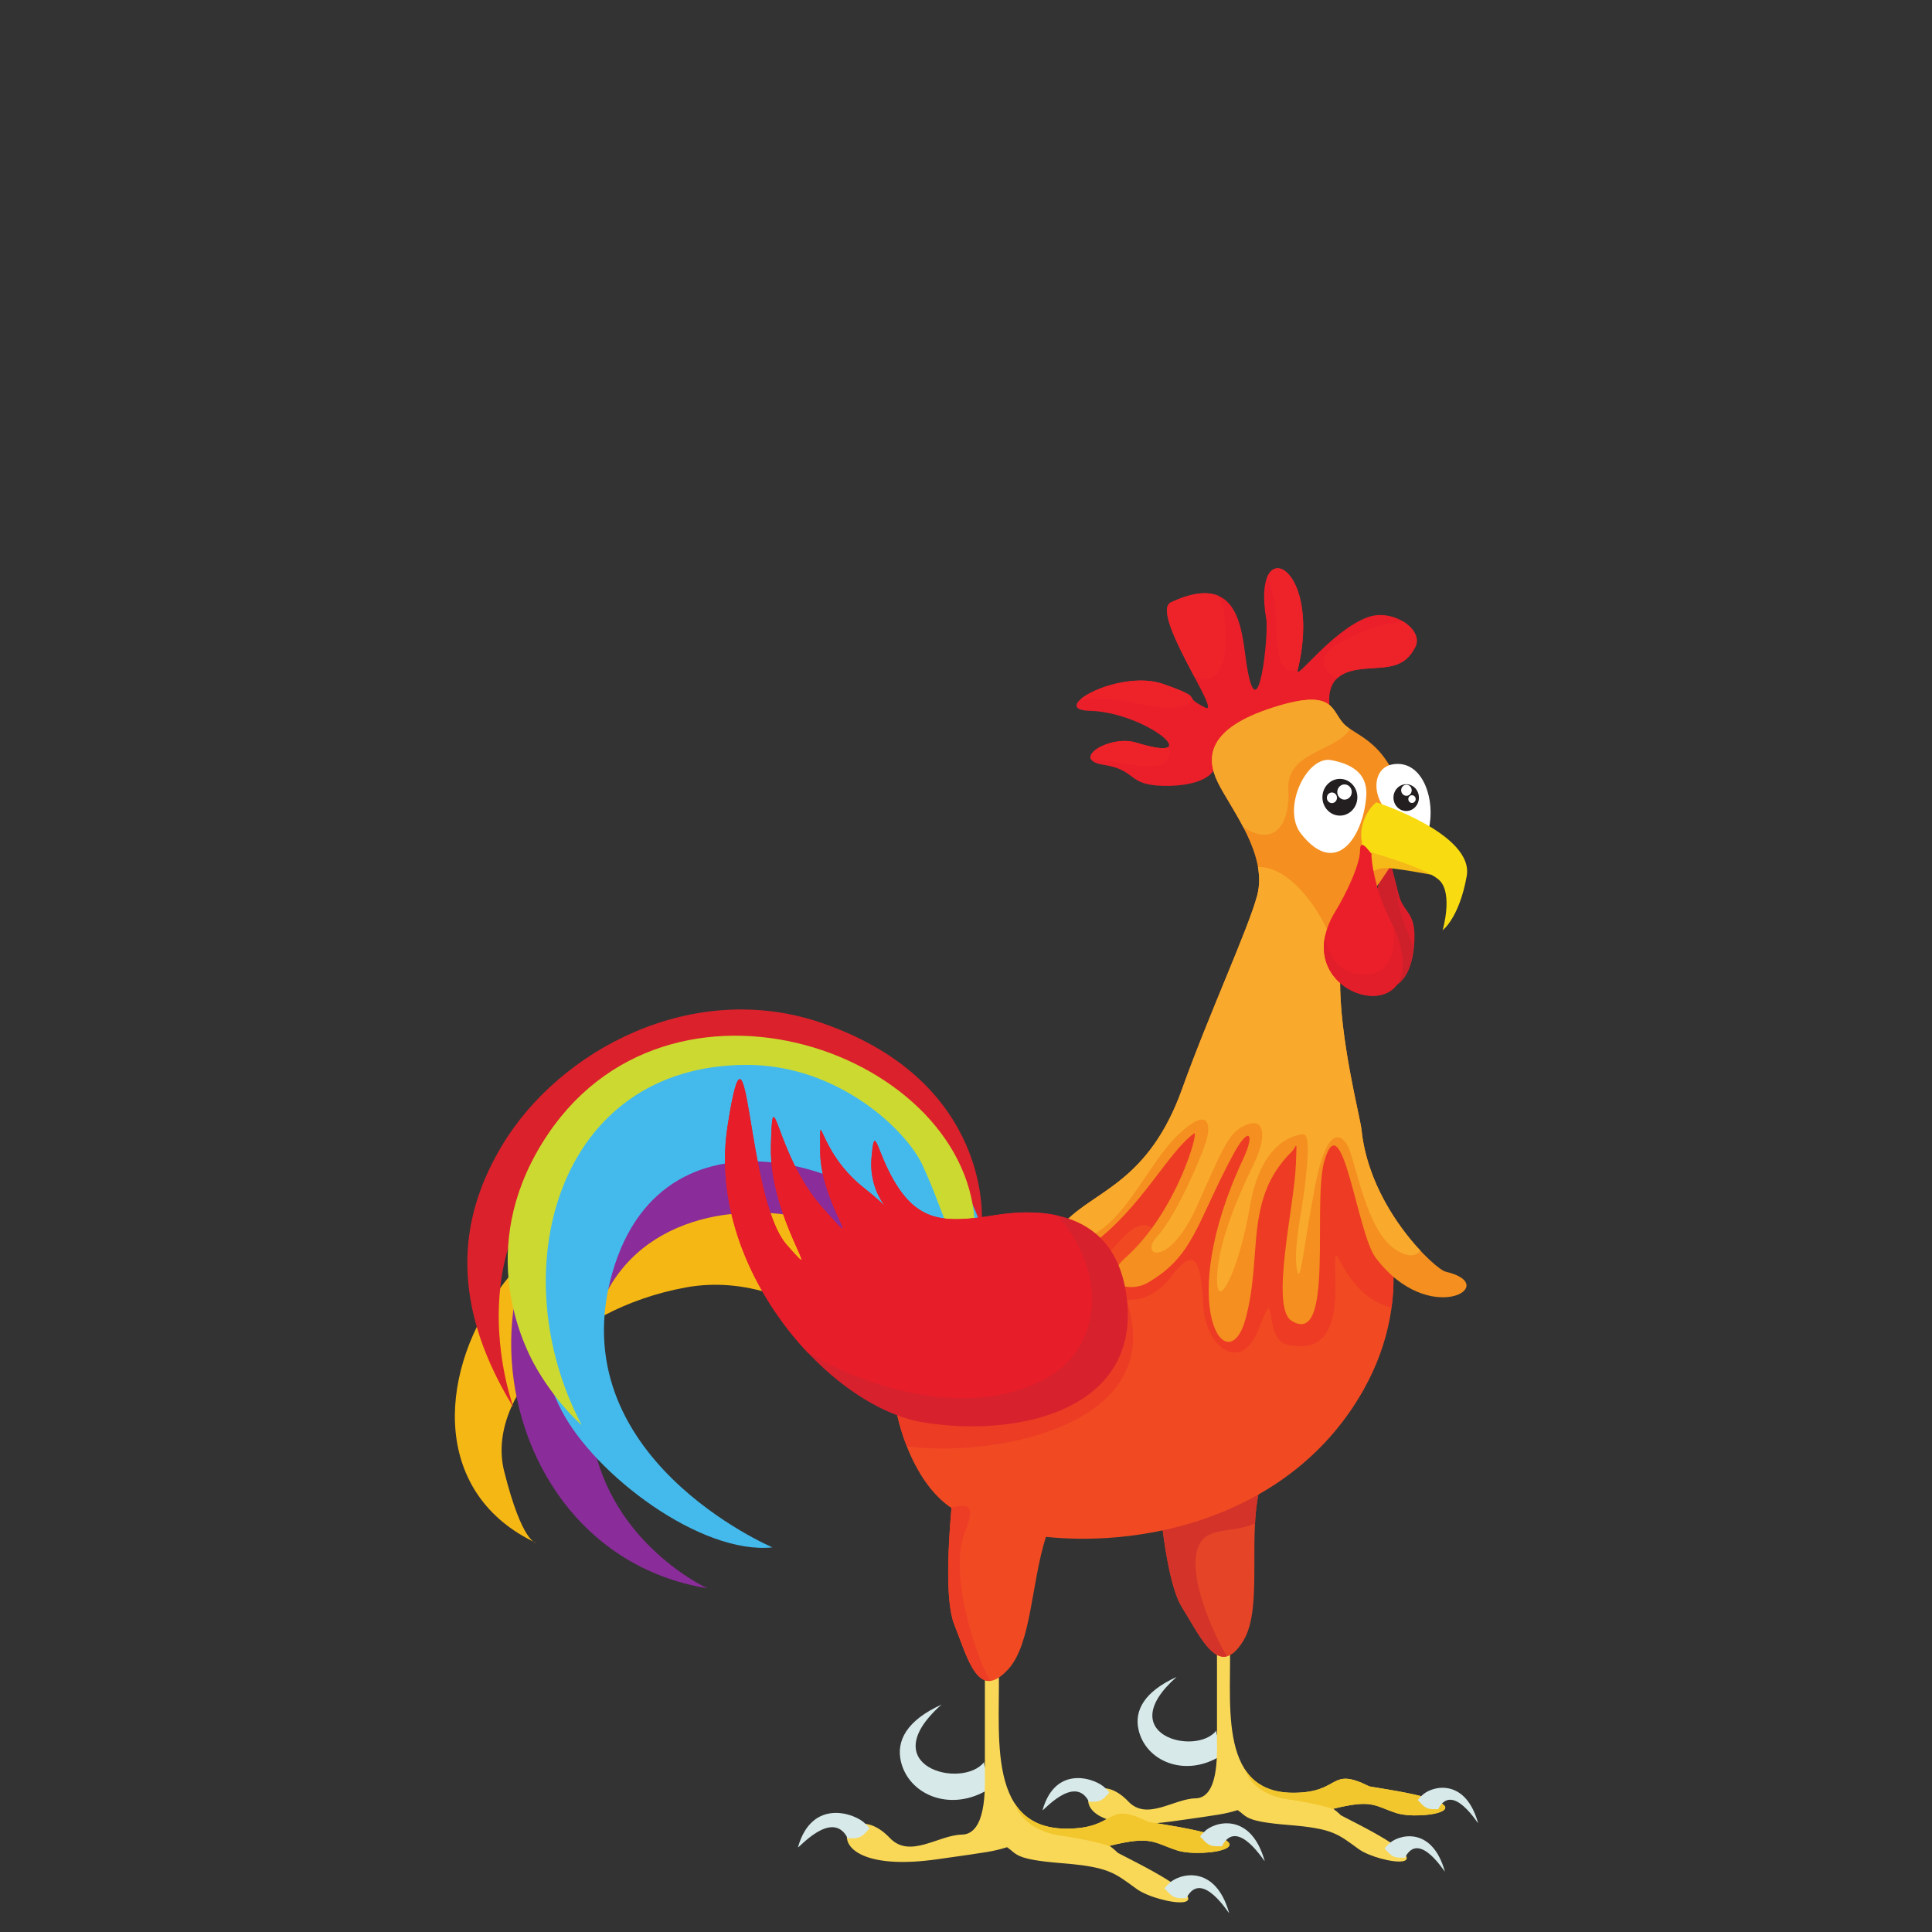<?xml version="1.0" encoding="UTF-8" standalone="no"?>
<svg
   xmlns:dc="http://purl.org/dc/elements/1.1/"
   xmlns:cc="http://creativecommons.org/ns#"
   xmlns:rdf="http://www.w3.org/1999/02/22-rdf-syntax-ns#"
   xmlns:svg="http://www.w3.org/2000/svg"
   xmlns="http://www.w3.org/2000/svg"
   xmlns:sodipodi="http://sodipodi.sourceforge.net/DTD/sodipodi-0.dtd"
   xmlns:inkscape="http://www.inkscape.org/namespaces/inkscape"
   width="200"
   height="200"
   viewBox="0 0 52.917 52.917"
   version="1.1"
   id="svg3023"
   inkscape:version="1.0.2-2 (e86c870879, 2021-01-15)"
   sodipodi:docname="1.svg">
  <rect x="0" y="0" width="52.917" height="52.917" fill="#333333" stroke="none"/>
  <defs
     id="defs3017" />
  <sodipodi:namedview
     id="base"
     pagecolor="#ffffff"
     bordercolor="#666666"
     borderopacity="1.0"
     inkscape:pageopacity="0.0"
     inkscape:pageshadow="2"
     inkscape:zoom="2.8"
     inkscape:cx="119.87417"
     inkscape:cy="83.20568"
     inkscape:document-units="mm"
     inkscape:current-layer="layer1"
     inkscape:document-rotation="0"
     showgrid="false"
     units="px"
     inkscape:window-width="1920"
     inkscape:window-height="1017"
     inkscape:window-x="-8"
     inkscape:window-y="-8"
     inkscape:window-maximized="1" />
  <g
     inkscape:label="Layer 1"
     inkscape:groupmode="layer"
     id="layer1">
    <g
       id="g3862"
       transform="matrix(0.357,0,0,0.357,-72.399,9.383)">
      <path
         id="path634"
         style="fill:#f5b713;fill-opacity:1;fill-rule:evenodd;stroke:none;stroke-width:0.133"
         d="m 272.099,79.997 c 0,0 -7.503,-9.188 -16.689,-7.504 -9.188,1.685 -15.312,8.575 -13.935,14.087 1.38,5.512 2.451,5.512 2.451,5.512 -15.629,-7.349 0.665,-35.612 21.129,-25.111 11.637,5.972 7.044,13.016 7.044,13.016 v 0" />
      <path
         id="path636"
         style="fill:#8a2c99;fill-opacity:1;fill-rule:evenodd;stroke:none;stroke-width:0.133"
         d="m 271.82,73.313 c 1.199,-7.885 -27.768,-12.945 -23.563,10.824 1.428,8.073 8.807,11.436 8.807,11.436 -19.244,-3.152 -20.777,-33.864 -0.255,-34.771 12.152,-0.535 15.905,5.361 16.797,8.043 0.895,2.68 -1.608,3.931 -1.787,4.468 v 0" />
      <path
         id="path638"
         style="fill:#db212b;fill-opacity:1;fill-rule:evenodd;stroke:none;stroke-width:0.133"
         d="m 278.12,67.505 c 0,0 0.899,-10.723 -12.196,-15.28 -9.924,-3.453 -20.232,2.023 -24.64,9.427 -2.9,4.869 -4.412,11.385 0.916,20.06 0,0 -4.556,-12.196 4.557,-19.703 9.113,-7.505 24.795,-3.619 26.269,-0.803 1.475,2.813 2.547,3.885 2.547,3.885 l 2.547,2.413 v 0" />
      <path
         id="path640"
         style="fill:#44baec;fill-opacity:1;fill-rule:evenodd;stroke:none;stroke-width:0.133"
         d="m 278.361,68.631 c 0,0 -4.369,-16.164 -20.989,-13.724 -14.2,2.083 -15.94,18.388 -11.513,26.984 2.577,5.005 10.737,11.116 16.204,10.544 0,0 -16.351,-6.943 -12.276,-21.096 4.075,-14.153 21.069,-7.64 23.428,-2.065 2.359,5.576 5.147,-0.643 5.147,-0.643 v 0" />
      <path
         id="path642"
         style="fill:#d8e9ea;fill-opacity:1;fill-rule:evenodd;stroke:none;stroke-width:0.133"
         d="m 293.061,102.38 c -2.507,1.141 -3.244,2.599 -2.909,4.056 0.541,2.356 3.409,3.608 6.048,2.141 0.861,-0.477 -0.176,-1.611 -0.081,-2.088 -1.567,2.004 -8.04,0.315 -3.057,-4.109 v 0" />
      <path
         id="path644"
         style="fill:#fad857;fill-opacity:1;fill-rule:evenodd;stroke:none;stroke-width:0.133"
         d="m 297.14,99.321 c 0.235,4.495 -1.143,11.941 4.875,11.941 3.712,0 2.716,-2.053 5.847,-0.488 l 1.463,0.244 c 8.339,1.389 2.483,2.412 0.608,1.801 -1.72,-0.561 -1.819,-1.077 -4.845,-0.328 0.187,0.131 0.385,0.295 0.599,0.505 l 1.316,0.68 c 7.504,3.883 1.619,3.056 0.025,1.9 -1.593,-1.155 -1.955,-1.571 -5.415,-1.848 -3.328,-0.268 -3.131,-0.644 -3.857,-1.137 -1.055,0.312 -1.125,0.315 -5.001,0.863 -9.487,1.343 -6.619,-4.92 -3.393,-1.527 1.437,1.515 3.484,-0.209 5.157,-0.237 1.771,-0.031 1.648,-3.34 1.648,-4.328 v -6.823 l 0.975,-1.219 v 0" />
      <path
         id="path646"
         style="fill:#f2c62d;fill-opacity:1;fill-rule:evenodd;stroke:none;stroke-width:0.133"
         d="m 298.288,109.433 c 0.713,1.116 1.865,1.829 3.727,1.829 3.712,0 2.716,-2.053 5.847,-0.488 l 1.463,0.244 c 8.339,1.389 2.483,2.412 0.608,1.801 -1.72,-0.561 -1.819,-1.077 -4.845,-0.328 l 0.017,0.012 h -0.023 c 0,0 -1.227,-0.417 -3.493,-0.739 -1.557,-0.221 -2.848,-1.015 -3.3,-2.332 v 0" />
      <path
         id="path648"
         style="fill:#d8e9ea;fill-opacity:1;fill-rule:evenodd;stroke:none;stroke-width:0.133"
         d="m 309.128,115.64 c -0.208,-0.085 0.008,-0.228 0.193,-0.428 0.66,-0.715 3.313,-1.508 4.329,2.081 0.059,0.212 -1.957,-3.233 -3.06,-1.048 -0.697,-0.004 -0.915,0.044 -1.463,-0.605 v 0" />
      <path
         id="path650"
         style="fill:#d8e9ea;fill-opacity:1;fill-rule:evenodd;stroke:none;stroke-width:0.133"
         d="m 311.676,111.921 c -0.208,-0.087 0.008,-0.229 0.193,-0.429 0.661,-0.715 3.313,-1.509 4.328,2.081 0.06,0.212 -1.956,-3.233 -3.059,-1.048 -0.697,-0.004 -0.915,0.044 -1.463,-0.604 v 0" />
      <path
         id="path652"
         style="fill:#d8e9ea;fill-opacity:1;fill-rule:evenodd;stroke:none;stroke-width:0.133"
         d="m 287.808,111.347 c 0.209,-0.085 -0.008,-0.228 -0.193,-0.428 -0.66,-0.715 -3.813,-1.919 -4.829,1.671 -0.059,0.212 2.457,-2.823 3.561,-0.636 0.696,-0.005 0.913,0.043 1.461,-0.607 v 0" />
      <path
         id="path654"
         style="fill:#d8e9ea;fill-opacity:1;fill-rule:evenodd;stroke:none;stroke-width:0.133"
         d="m 275.033,104.497 c -2.685,1.223 -3.476,2.784 -3.119,4.347 0.58,2.524 3.655,3.865 6.483,2.293 0.921,-0.512 -0.191,-1.725 -0.088,-2.236 -1.679,2.147 -8.616,0.336 -3.276,-4.404 v 0" />
      <path
         id="path656"
         style="fill:#fad857;fill-opacity:1;fill-rule:evenodd;stroke:none;stroke-width:0.133"
         d="m 279.404,101.22 c 0.251,4.817 -1.224,12.795 5.223,12.795 3.979,0 2.911,-2.2 6.267,-0.523 l 1.567,0.261 c 8.936,1.489 2.659,2.585 0.652,1.931 -1.844,-0.601 -1.949,-1.153 -5.193,-0.351 0.2,0.139 0.415,0.316 0.643,0.541 l 1.411,0.729 c 8.04,4.16 1.733,3.275 0.025,2.035 -1.707,-1.237 -2.095,-1.683 -5.803,-1.98 -3.564,-0.287 -3.355,-0.689 -4.132,-1.219 -1.129,0.335 -1.205,0.337 -5.359,0.925 -10.167,1.436 -7.092,-5.272 -3.639,-1.636 1.541,1.621 3.735,-0.225 5.527,-0.255 1.899,-0.032 1.768,-3.579 1.768,-4.637 v -7.312 l 1.044,-1.305 v 0" />
      <path
         id="path658"
         style="fill:#f2c62d;fill-opacity:1;fill-rule:evenodd;stroke:none;stroke-width:0.133"
         d="m 280.635,112.055 c 0.763,1.197 1.999,1.96 3.992,1.96 3.979,0 2.911,-2.2 6.267,-0.523 l 1.567,0.261 c 8.936,1.489 2.659,2.585 0.652,1.931 -1.844,-0.601 -1.949,-1.153 -5.193,-0.351 l 0.019,0.013 -0.023,-10e-4 c 0,0 -1.316,-0.447 -3.744,-0.791 -1.669,-0.239 -3.052,-1.088 -3.536,-2.5 v 0" />
      <path
         id="path660"
         style="fill:#d8e9ea;fill-opacity:1;fill-rule:evenodd;stroke:none;stroke-width:0.133"
         d="m 292.251,118.707 c -0.224,-0.092 0.008,-0.245 0.207,-0.46 0.707,-0.765 3.549,-1.616 4.639,2.232 0.064,0.227 -2.097,-3.465 -3.279,-1.124 -0.747,-0.004 -0.981,0.047 -1.567,-0.648 v 0" />
      <path
         id="path662"
         style="fill:#d8e9ea;fill-opacity:1;fill-rule:evenodd;stroke:none;stroke-width:0.133"
         d="m 294.981,114.721 c -0.224,-0.093 0.008,-0.247 0.205,-0.46 0.708,-0.767 3.551,-1.616 4.64,2.231 0.064,0.228 -2.097,-3.465 -3.28,-1.123 -0.745,-0.005 -0.98,0.047 -1.565,-0.648 v 0" />
      <path
         id="path664"
         style="fill:#d8e9ea;fill-opacity:1;fill-rule:evenodd;stroke:none;stroke-width:0.133"
         d="m 269.404,114.107 c 0.224,-0.093 -0.009,-0.245 -0.207,-0.46 -0.708,-0.767 -4.087,-2.056 -5.175,1.791 -0.065,0.229 2.633,-3.025 3.815,-0.683 0.747,-0.005 0.98,0.047 1.567,-0.648 v 0" />
      <path
         id="path666"
         style="fill:#ea1f2a;fill-opacity:1;fill-rule:evenodd;stroke:none;stroke-width:0.133"
         d="m 304.852,28.251 c -0.44,-2.663 1.159,-3.111 2.793,-3.236 1.667,-0.127 2.931,-0.032 3.747,-1.677 0.651,-1.312 -1.749,-2.996 -3.703,-2.251 -2.765,1.053 -5.539,4.936 -5.325,4.04 1.951,-8.176 -3.581,-10.664 -2.421,-3.941 0.212,1.232 -0.619,8.883 -1.485,3.616 -0.4,-2.432 -0.385,-7.404 -5.817,-4.875 -1.671,0.779 3.996,8.761 2.619,8.073 -1.999,-1 0.2,-0.6 -3.199,-1.8 -3.399,-1.199 -8.965,1.971 -5.657,2.053 4.316,0.107 9.16,4.163 3.571,2.439 -2.056,-0.635 -5.109,1.307 -2.511,1.705 2.599,0.4 1.768,1.552 4.577,1.611 2.811,0.06 4.017,-0.875 3.979,-1.62 -0.083,-1.655 7.705,-4.388 8.833,-4.137 v 0" />
      <path
         id="path668"
         style="fill:#ee232a;fill-opacity:1;fill-rule:evenodd;stroke:none;stroke-width:0.133"
         d="m 305.36,25.783 c 0.547,-0.541 1.411,-0.701 2.285,-0.768 1.667,-0.127 2.931,-0.032 3.747,-1.677 0.336,-0.679 -0.141,-1.455 -0.952,-1.944 -1.525,0.189 -3.193,0.677 -4.767,1.581 -2.169,1.244 -1.263,2.241 -0.313,2.808 z m -2.977,-0.741 c 1.468,-6.291 -1.507,-9.172 -2.375,-7.019 0.415,0.86 0.677,2.077 0.709,3.881 0.056,3.209 0.844,3.548 1.633,3.153 z m -6.099,-5.608 c -0.811,-0.352 -1.968,-0.287 -3.644,0.493 -1,0.465 0.628,3.511 1.803,5.735 1.46,0.569 2.351,-0.317 2.388,-2.912 0.025,-1.7 -0.209,-2.689 -0.547,-3.316 z m -2.013,7.883 c -0.151,-0.237 -0.059,-0.357 -2.211,-1.116 -2.225,-0.785 -5.38,0.303 -6.363,1.171 1.125,-0.149 2.697,-0.043 4.432,0.333 2.647,0.575 3.947,0.319 4.141,-0.388 z m -1.863,3.72 c -0.237,0.16 -0.984,0.103 -2.435,-0.344 -1.621,-0.5 -3.861,0.6 -3.464,1.284 l 0.128,0.009 c 2.647,0.169 5.237,1.239 5.857,-0.225 0.111,-0.261 0.067,-0.503 -0.087,-0.724 v 0" />
      <path
         id="path670"
         style="fill:#e54427;fill-opacity:1;fill-rule:evenodd;stroke:none;stroke-width:0.133"
         d="m 291.544,86.213 c -1.685,-1.649 12.047,-10.285 8.125,0.937 -1.343,3.841 0.152,9.8 -1.489,12.468 -1.841,2.991 -3.223,-0.221 -4.709,-2.609 -1.487,-2.387 -1.927,-10.796 -1.927,-10.796 v 0" />
      <path
         id="path672"
         style="fill:#d43329;fill-opacity:1;fill-rule:evenodd;stroke:none;stroke-width:0.133"
         d="m 300.265,84.948 c -0.109,0.631 -0.301,1.359 -0.596,2.203 -0.363,1.036 -0.519,2.225 -0.584,3.463 -1.997,0.803 -3.841,0.149 -4.413,1.955 -0.756,2.384 1.513,7.036 2.26,8.227 -1.259,0.327 -2.329,-1.968 -3.461,-3.785 -0.961,-1.543 -1.485,-5.605 -1.736,-8.283 1.991,-1.073 4.732,-2.327 5.351,-2.592 0.391,-0.168 1.836,-0.839 3.18,-1.187 v 0" />
      <path
         id="path674"
         style="fill:#f14a23;fill-opacity:1;fill-rule:evenodd;stroke:none;stroke-width:0.133"
         d="m 307.392,80.383 c -5.38,9.517 -16.405,12.068 -24.348,11.245 -1.125,3.532 -1.109,8.155 -2.856,10.115 -2.339,2.621 -3.133,-0.784 -4.179,-3.396 -0.716,-1.791 -0.449,-6.284 -0.212,-8.931 -5.853,-3.885 -7.147,-20.069 1.987,-19.833 7.775,0.201 11.125,-3.284 11.259,-3.351 0.017,-0.009 0.012,0.063 -0.007,0.199 0.596,-1.285 1.183,-2.465 1.776,-3.451 3.691,-6.12 10.524,-6.068 14.871,-1.664 3.957,4.009 5.839,11.763 1.709,19.067 v 0" />
      <path
         id="path676"
         style="fill:#ec3c24;fill-opacity:1;fill-rule:evenodd;stroke:none;stroke-width:0.133"
         d="m 272.364,84.669 c -2.417,-6.18 -1.44,-15.265 5.42,-15.087 3.596,0.093 6.244,-0.603 8.067,-1.383 2.157,2.279 3.732,5.016 3.875,7.709 0.417,7.868 -11.965,9.593 -17.361,8.76 v 0" />
      <path
         id="path678"
         style="fill:#ee3b24;fill-opacity:1;fill-rule:evenodd;stroke:none;stroke-width:0.133"
         d="m 283.145,69.077 c 3.991,-0.929 5.8,-2.797 5.897,-2.845 0.017,-0.009 0.012,0.063 -0.007,0.199 0.596,-1.285 1.183,-2.465 1.776,-3.451 2.528,-4.192 6.532,-5.488 10.2,-4.473 0.185,0.436 0.469,0.803 1.165,0.889 0.516,0.065 0.927,0.115 1.265,0.156 0.795,0.473 1.548,1.063 2.24,1.764 2.813,2.851 4.576,7.596 3.876,12.728 -0.048,-0.013 -0.095,-0.025 -0.144,-0.039 -4.088,-1.14 -4.288,-6.903 -4.155,-2.011 0.133,4.893 -1.743,5.295 -3.685,4.893 -1.944,-0.403 -0.737,-5.095 -2.144,-1.341 -1.408,3.753 -4.088,1.407 -4.289,-1.408 -0.201,-2.813 -0.335,-5.36 -2.48,-2.479 -2.144,2.881 -5.361,1.741 -4.892,0.268 0.469,-1.475 1.676,-1.273 3.016,-2.613 1.34,-1.341 -0.201,-2.48 -1.876,-0.603 -1.676,1.876 -2.949,3.081 -5.027,2.613 -1.507,-0.341 -1.215,-1.456 -0.737,-2.248 v 0" />
      <path
         id="path680"
         style="fill:#ee3d25;fill-opacity:1;fill-rule:evenodd;stroke:none;stroke-width:0.133"
         d="m 278.879,102.664 c -0.024,0.004 -0.049,0.008 -0.073,0.011 -0.491,-0.399 -3.433,-7.792 -1.959,-11.447 0.897,-2.224 0.047,-2.132 -1.088,-1.837 l 0.039,0.025 c -0.237,2.647 -0.504,7.14 0.212,8.931 0.803,2.008 1.459,4.483 2.781,4.331 0.081,-0.04 0.119,-0.051 0.088,-0.013 v 0" />
      <path
         id="path682"
         style="fill:#de1f2b;fill-opacity:1;fill-rule:evenodd;stroke:none;stroke-width:0.133"
         d="m 309.417,39.648 c 0,0 0.311,1.248 0.701,2.732 0.389,1.481 1.405,1.248 1.171,3.9 -0.235,2.652 -1.561,3.744 -2.965,2.965 -1.404,-0.781 0.547,-1.717 0.156,-2.497 -0.389,-0.78 -0.389,-1.639 -0.389,-2.575 0,-0.936 1.015,-4.681 1.015,-4.681 l 0.312,0.156 v 0" />
      <path
         id="path684"
         style="fill:#ce202b;fill-opacity:1;fill-rule:evenodd;stroke:none;stroke-width:0.133"
         d="m 309.419,39.657 c 0.024,0.1 0.253,1.009 0.553,2.164 -0.017,0.929 0.288,2.337 1.307,4.568 -0.261,2.572 -1.569,3.624 -2.955,2.856 -1.404,-0.781 0.547,-1.717 0.156,-2.497 -0.389,-0.78 -0.389,-1.639 -0.389,-2.575 0,-0.784 0.712,-3.541 0.943,-4.413 0.136,-0.047 0.264,-0.079 0.385,-0.103 v 0" />
      <path
         id="path686"
         style="fill:#f48f20;fill-opacity:1;fill-rule:evenodd;stroke:none;stroke-width:0.133"
         d="m 306.055,29.4 c -1.197,-1.003 -0.599,-2.999 -5.597,-1.4 -4.997,1.6 -5.199,3.799 -4.199,5.797 1,2 3.807,5.495 2.999,8.597 -0.649,2.495 -3.72,9.156 -5.757,14.847 -3.031,8.463 -8.185,7.787 -10.076,11.785 -0.855,1.808 1.069,1.732 3.352,0.001 3.625,-2.747 5.645,-6.908 7.631,-8.353 0.424,-0.311 -1.309,5.983 -5.207,9.487 -2.327,2.092 0.251,2.783 1.64,1.979 3.553,-2.057 3.724,-4.529 6.548,-9.804 1.229,-2.297 1.715,-1.679 0.801,0.268 -5.367,11.44 -1.173,17.2 0.165,12.32 1.339,-4.879 -0.148,-9.193 3.528,-12.828 0.432,-0.428 0.413,-1.169 0.339,0.941 -0.112,3.189 -2.005,10.979 -0.325,12.02 3.315,2.056 1.559,-9.052 2.515,-12.287 1.348,-4.559 2.519,5.552 3.916,7.423 4.104,5.492 9.804,2.108 5.381,1.089 -0.78,-0.179 -5.832,-4.824 -6.453,-10.895 -0.135,-1.313 -3.033,-11.927 -0.8,-15.595 2.208,-3.625 2.904,-4.165 3.643,-5.767 2.893,1.192 1.057,-0.684 0.737,-2.393 -1.083,-5.776 -3.592,-6.241 -4.78,-7.233 v 0" />
      <path
         id="path688"
         style="fill:#f9a92b;fill-opacity:1;fill-rule:evenodd;stroke:none;stroke-width:0.133"
         d="m 299.309,40.232 c 0.129,0.727 0.133,1.455 -0.052,2.163 -0.649,2.495 -3.72,9.156 -5.757,14.847 -2.536,7.085 -6.563,7.765 -8.915,10.144 -0.276,0.921 -0.195,1.769 1.401,1.313 3.004,-0.86 4.828,-5.644 7.187,-7.901 2.36,-2.257 2.628,-0.86 2.092,0.7 -0.537,1.557 -2.307,5.588 -3.701,7.093 -1.395,1.505 0.912,2.472 3.057,-2.311 2.145,-4.783 2.467,-5.751 3.863,-6.288 1.393,-0.537 1.447,1.075 0.588,2.848 -0.857,1.773 -2.788,5.804 -2.896,8.815 -0.107,3.009 1.663,-0.323 2.521,-5.375 0.857,-5.052 3.485,-5.483 4.076,-5.536 0.591,-0.055 0.321,2.419 0.107,4.192 -0.215,1.773 -0.857,4.568 -0.589,6.127 0.268,1.559 0.536,-1.828 1.395,-6.287 0.857,-4.461 1.931,-4.247 2.52,-3.119 0.589,1.129 1.395,6.343 3.54,7.847 0.924,0.649 1.629,0.677 2.031,0.169 -1.769,-1.891 -4.112,-5.277 -4.521,-9.285 -0.1,-0.976 -1.725,-7.087 -1.637,-11.667 -0.229,-1.093 -0.464,-2.072 -0.699,-2.865 -0.5,-1.681 -2.876,-5.667 -5.609,-5.624 v 0" />
      <path
         id="path690"
         style="fill:#f6a62b;fill-opacity:1;fill-rule:evenodd;stroke:none;stroke-width:0.133"
         d="m 306.055,29.4 c -1.197,-1.003 -0.599,-2.999 -5.597,-1.4 -4.997,1.6 -5.199,3.799 -4.199,5.797 0.445,0.891 1.248,2.076 1.932,3.392 2.627,1.676 3.597,-0.627 3.457,-2.888 -0.161,-2.58 2.788,-2.848 4.289,-4.139 0.189,-0.163 0.329,-0.333 0.424,-0.508 l -0.307,-0.255 v 0" />
      <path
         id="path692"
         style="fill:#ffffff;fill-opacity:1;fill-rule:evenodd;stroke:none;stroke-width:0.133"
         d="m 309.659,32.357 c -2.149,0.351 -1.489,4.253 1.559,4.565 1.149,0.117 0.967,2.121 1.284,-0.052 0.317,-2.172 -0.693,-4.864 -2.843,-4.513 v 0" />
      <path
         id="path694"
         style="fill:#231f20;fill-opacity:1;fill-rule:evenodd;stroke:none;stroke-width:0.133"
         d="m 310.684,33.885 c -0.539,0 -0.977,0.46 -0.977,1.027 0,0.568 0.439,1.028 0.977,1.028 0.54,0 0.977,-0.46 0.977,-1.028 0,-0.567 -0.437,-1.027 -0.977,-1.027 v 0" />
      <path
         id="path696"
         style="fill:#ffffff;fill-opacity:1;fill-rule:evenodd;stroke:none;stroke-width:0.133"
         d="m 310.703,33.923 c -0.224,0 -0.405,0.191 -0.405,0.425 0,0.235 0.181,0.425 0.405,0.425 0.223,0 0.404,-0.191 0.404,-0.425 0,-0.235 -0.181,-0.425 -0.404,-0.425 v 0" />
      <path
         id="path698"
         style="fill:#ffffff;fill-opacity:1;fill-rule:evenodd;stroke:none;stroke-width:0.133"
         d="m 311.129,34.729 c -0.156,0 -0.283,0.133 -0.283,0.297 0,0.164 0.127,0.296 0.283,0.296 0.156,0 0.283,-0.132 0.283,-0.296 0,-0.164 -0.127,-0.297 -0.283,-0.297 v 0" />
      <path
         id="path700"
         style="fill:#ffffff;fill-opacity:1;fill-rule:evenodd;stroke:none;stroke-width:0.133"
         d="m 304.935,32.035 c 1.916,0.359 2.812,1.269 2.683,2.82 -0.265,3.144 -2.353,6.213 -5.011,2.816 -1.484,-1.896 0.412,-5.993 2.328,-5.636 v 0" />
      <path
         id="path702"
         style="fill:#231f20;fill-opacity:1;fill-rule:evenodd;stroke:none;stroke-width:0.133"
         d="m 305.597,33.473 c 0.741,0 1.341,0.632 1.341,1.411 0,0.779 -0.6,1.409 -1.341,1.409 -0.74,0 -1.341,-0.631 -1.341,-1.409 0,-0.779 0.601,-1.411 1.341,-1.411 v 0" />
      <path
         id="path704"
         style="fill:#ffffff;fill-opacity:1;fill-rule:evenodd;stroke:none;stroke-width:0.133"
         d="m 305.952,33.899 c 0.307,0 0.556,0.26 0.556,0.584 0,0.321 -0.249,0.583 -0.556,0.583 -0.307,0 -0.555,-0.261 -0.555,-0.583 0,-0.324 0.248,-0.584 0.555,-0.584 v 0" />
      <path
         id="path706"
         style="fill:#ffffff;fill-opacity:1;fill-rule:evenodd;stroke:none;stroke-width:0.133"
         d="m 304.985,34.517 c 0.215,0 0.389,0.183 0.389,0.408 0,0.224 -0.175,0.408 -0.389,0.408 -0.213,0 -0.387,-0.184 -0.387,-0.408 0,-0.225 0.173,-0.408 0.387,-0.408 v 0" />
      <path
         id="path708"
         style="fill:#f6ba18;fill-opacity:1;fill-rule:evenodd;stroke:none;stroke-width:0.133"
         d="m 307.247,38.388 0.232,2.885 c 0,0 0.345,-1.153 2.193,-0.923 1.847,0.231 4.04,0.693 4.04,0.693 l -6.465,-2.656 v 0" />
      <path
         id="path710"
         style="fill:#f8dc11;fill-opacity:1;fill-rule:evenodd;stroke:none;stroke-width:0.133"
         d="m 308.401,35.271 c 0,0 7.505,2.424 6.927,5.657 -0.576,3.232 -1.847,4.156 -1.847,4.156 0,0 0.808,-2.771 -0.231,-3.811 -1.04,-1.039 -5.772,-2.308 -5.772,-2.308 0,0 -0.463,-0.924 -0.117,-2.077 0.348,-1.156 1.04,-1.617 1.04,-1.617 v 0" />
      <path
         id="path712"
         style="fill:#ea1f2a;fill-opacity:1;fill-rule:evenodd;stroke:none;stroke-width:0.133"
         d="m 308.044,39.221 c -0.091,-0.269 0.013,2.275 1.351,4.955 4.687,9.388 -8.457,6.471 -4.143,-0.54 0.72,-1.172 1.891,-3.513 1.891,-4.684 0,-1.172 0.991,0.54 0.901,0.269 v 0" />
      <path
         id="path714"
         style="fill:#e21e2a;fill-opacity:1;fill-rule:evenodd;stroke:none;stroke-width:0.133"
         d="m 309.74,44.923 c 3.279,7.66 -6.464,5.991 -5.269,0.565 0.156,1.577 1.069,2.972 2.968,3.001 2.123,0.033 2.4,-1.948 2.301,-3.567 v 0" />
      <path
         id="path716"
         style="fill:#ccd931;fill-opacity:1;fill-rule:evenodd;stroke:none;stroke-width:0.133"
         d="m 277.584,68.712 c 0.668,-13.72 -22.795,-22.631 -32.703,-8.043 -5.501,8.101 -2.412,15.547 -0.805,18.228 1.609,2.681 3.352,4.155 3.352,4.155 -6.164,-11.664 -2.004,-27.637 12.676,-27.635 7.032,0.003 12.235,5.027 13.459,7.665 1.743,3.752 1.876,5.763 3.083,5.629 1.207,-0.135 0.939,0 0.939,0 v 0" />
      <path
         id="path718"
         style="fill:#d7212d;fill-opacity:1;fill-rule:evenodd;stroke:none;stroke-width:0.133"
         d="m 279.215,66.936 c 3.483,-0.561 8.975,-0.327 9.967,5.913 1.443,9.08 -8.323,11.199 -15.585,9.988 -7.264,-1.211 -16.645,-11.955 -14.981,-22.699 1.664,-10.743 1.361,5.448 4.54,9.08 3.177,3.631 -1.361,-1.968 -1.211,-7.565 0.151,-5.599 0.303,0.604 3.935,4.691 3.631,4.085 -0.152,-0.303 -0.152,-4.237 0,-3.935 -0.303,-0.152 3.329,2.724 3.632,2.875 0.303,1.361 0.605,-2.271 0.208,-2.496 0.344,-0.988 1.295,0.937 2.023,4.093 4.209,4.091 8.259,3.439 v 0" />
      <path
         id="path720"
         style="fill:#e81d2a;fill-opacity:1;fill-rule:evenodd;stroke:none;stroke-width:0.133"
         d="m 279.213,66.936 c 1.376,-0.221 3.063,-0.319 4.664,0.028 3.788,4.095 3.751,10.172 -1.101,12.653 -5.571,2.847 -13.071,0.817 -18.015,-2.14 -4.139,-4.388 -7.149,-10.863 -6.147,-17.339 1.664,-10.743 1.361,5.448 4.54,9.08 3.177,3.631 -1.361,-1.968 -1.211,-7.565 0.151,-5.599 0.303,0.604 3.935,4.691 3.632,4.085 -0.152,-0.303 -0.152,-4.237 0,-3.935 -0.303,-0.152 3.329,2.724 3.632,2.873 0.303,1.361 0.605,-2.271 0.208,-2.496 0.344,-0.988 1.295,0.937 2.023,4.093 4.209,4.091 8.257,3.439 v 0" />
    </g>
  </g>
</svg>

